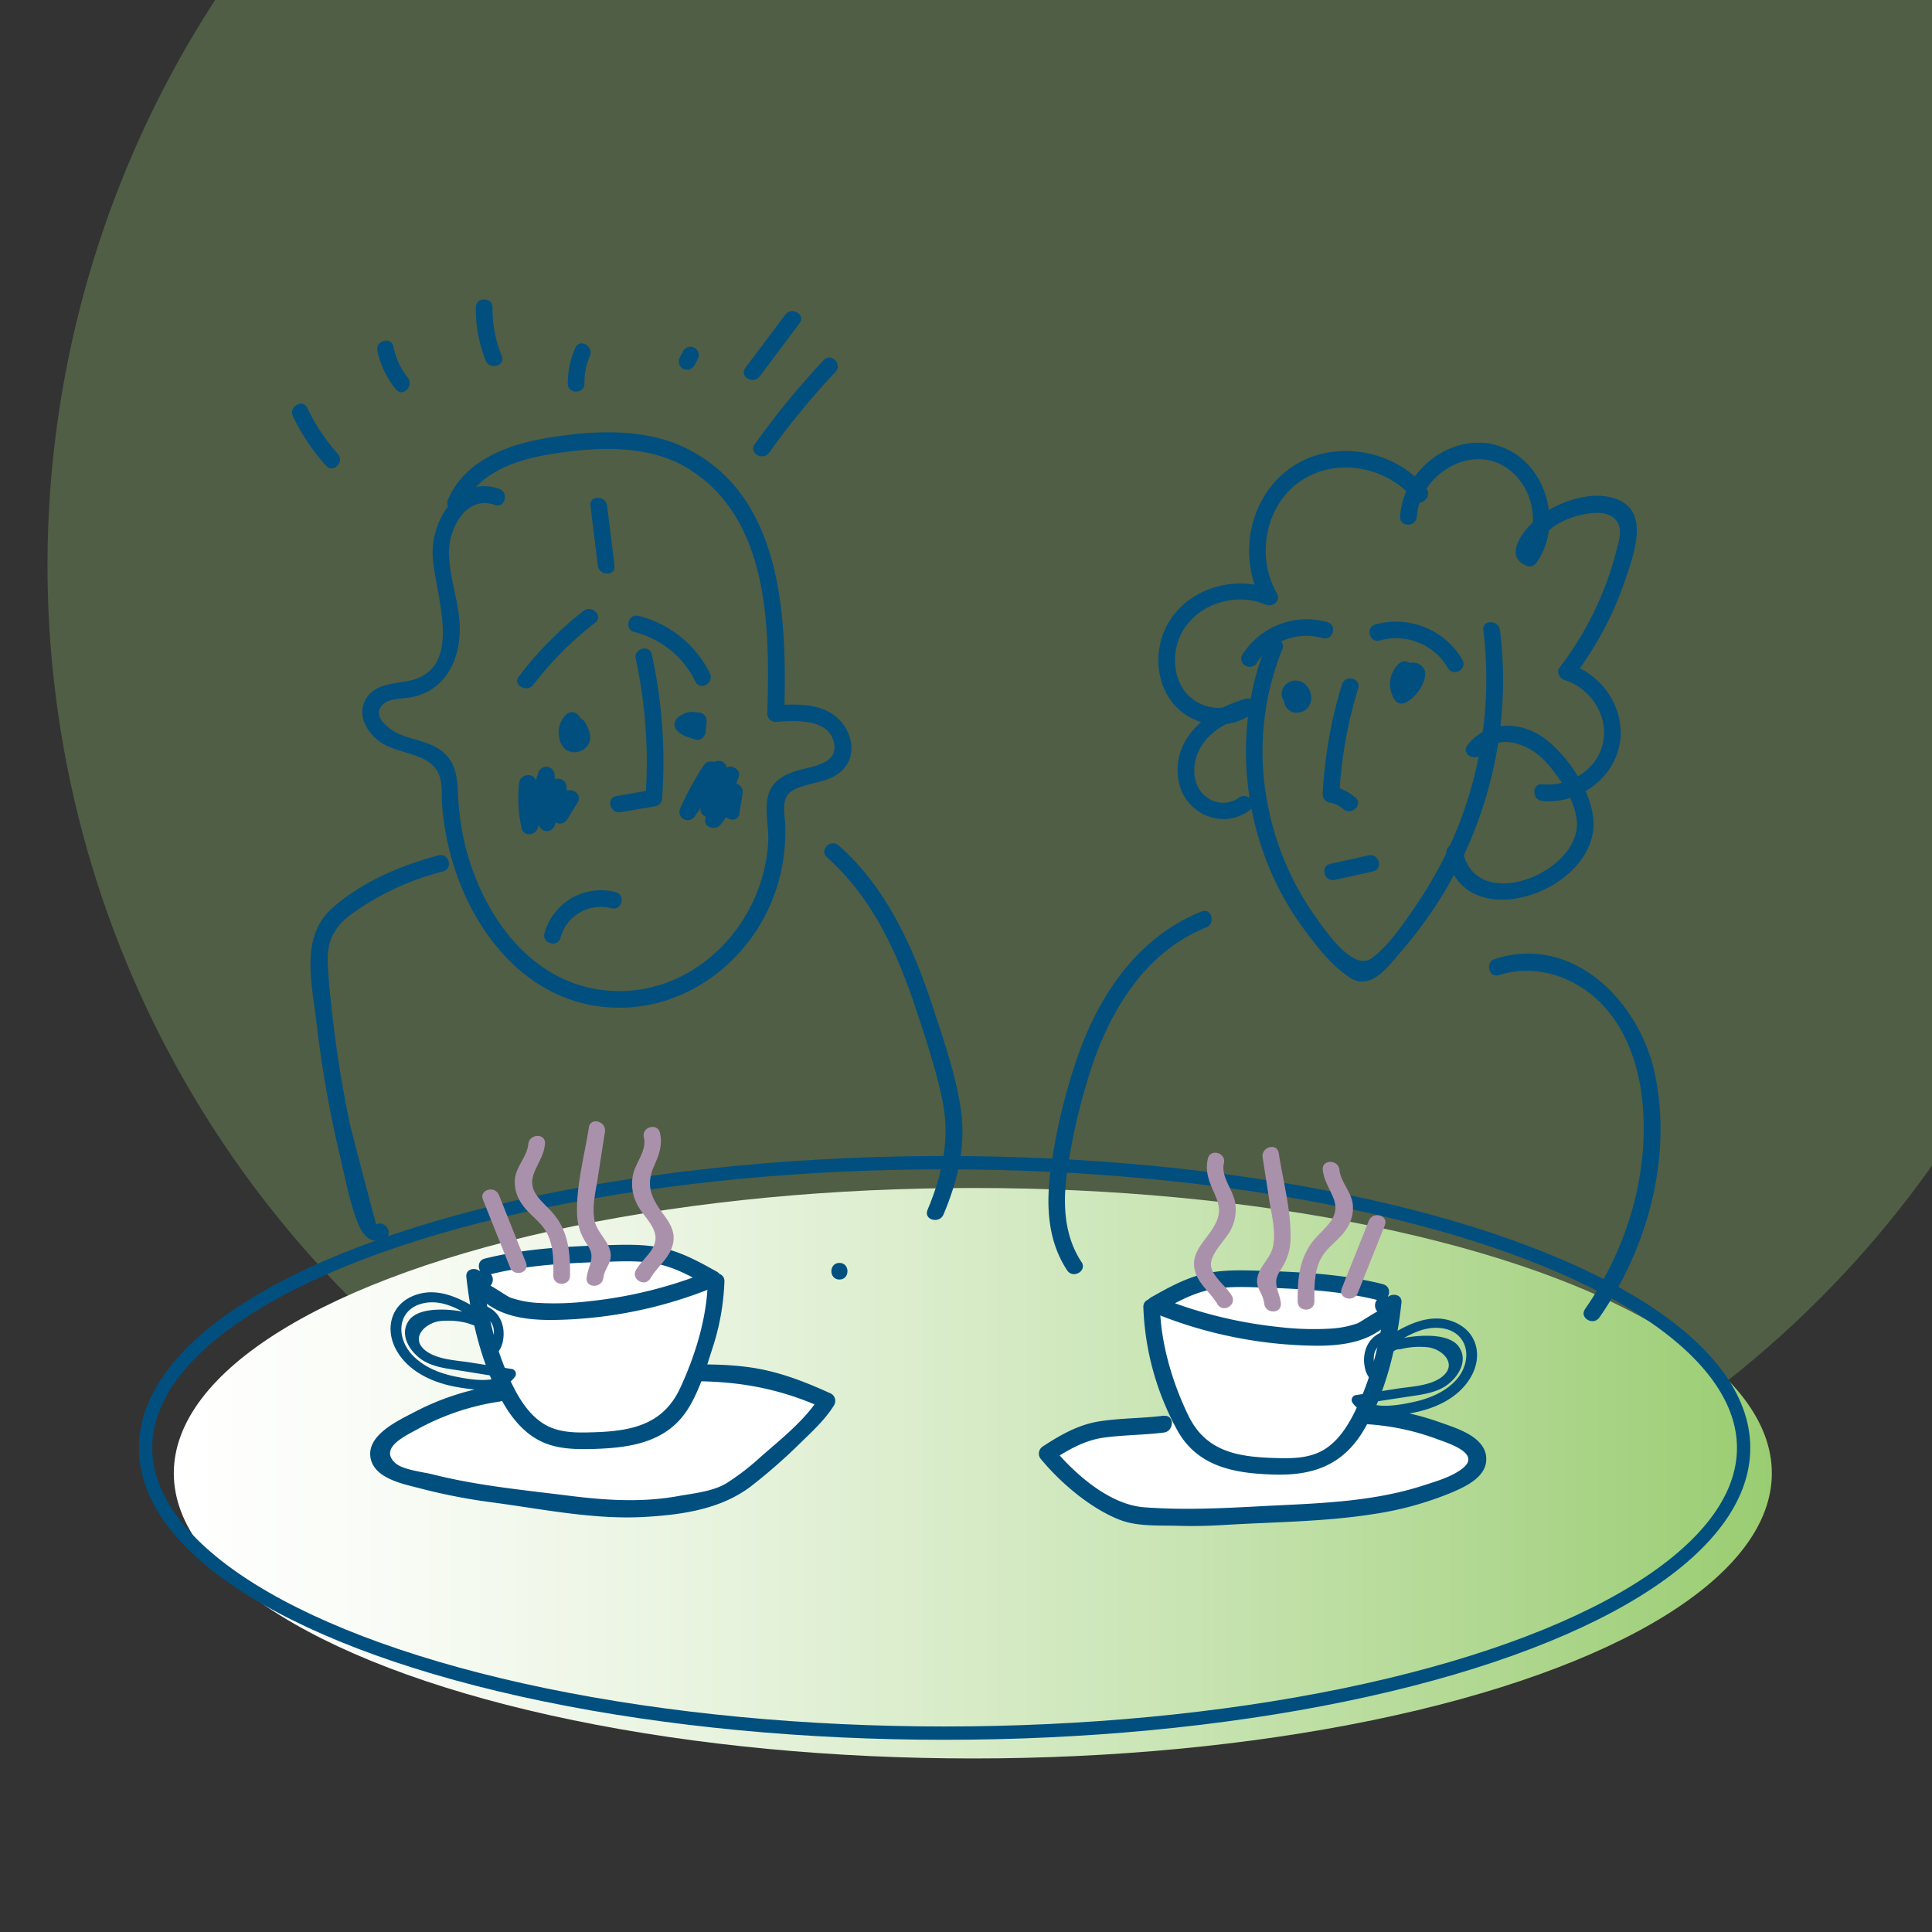 <?xml version="1.0" encoding="UTF-8"?>
<svg id="Layer_1" data-name="Layer 1" xmlns="http://www.w3.org/2000/svg" xmlns:xlink="http://www.w3.org/1999/xlink" viewBox="0 0 580 580">
  <rect x="0" y="0" width="580" height="580" fill="#333333" stroke="none"/>
  <defs>
    <style>.cls-1,.cls-7{fill:none;}.cls-2{fill:#fdea8b;}.cls-3{clip-path:url(#clip-path);}.cls-4{fill:#9acd72;opacity:0.28;}.cls-5{fill:url(#linear-gradient);}.cls-6{fill:#004f7f;}.cls-7{stroke:#004f7f;stroke-miterlimit:10;stroke-width:4px;}.cls-8{fill:#fff;}.cls-9{fill:#aa91ab;}</style>
    <clipPath id="clip-path">
      <rect class="cls-1" width="580" height="580"/>
    </clipPath>
    <linearGradient id="linear-gradient" x1="52.19" y1="442.27" x2="531.92" y2="442.27" gradientUnits="userSpaceOnUse">
      <stop offset="0" stop-color="#fff"/>
      <stop offset="0.13" stop-color="#f9fcf6"/>
      <stop offset="0.35" stop-color="#e7f3dd"/>
      <stop offset="0.62" stop-color="#cae5b5"/>
      <stop offset="0.93" stop-color="#a3d17e"/>
      <stop offset="1" stop-color="#9acd72"/>
    </linearGradient>
  </defs>
  <title>iiLAB -U1-concepts-07-AFTER EMERGENCY</title>
  <g class="cls-3">
    <circle class="cls-4" cx="325.81" cy="169.79" r="311.55" transform="translate(59.86 423.26) rotate(-71.15)"/>
    <ellipse class="cls-5" cx="292.05" cy="442.27" rx="239.87" ry="85.63"/>
    <path class="cls-6" d="M138.76,152.41c4.68-10.61,16.12-14.39,26.79-16.11,13.33-2.15,28.91-3,40.86,4.25,24.82,15.14,24.65,48.21,23.95,73.68a2.52,2.52,0,0,0,2.5,2.5c5.69-.42,16-1.18,17.53,6.34,1.36,6.58-7.27,7-11.56,8.43-3,1-6,2.48-7.5,5.45-2.37,4.62-.42,10.81-0.71,15.84-1.49,25.82-24,48.19-50.71,44.29-22.21-3.25-36-24.34-40.6-44.73a82,82,0,0,1-1.84-14.44c-0.23-4.93-.78-9.3-4.9-12.48s-9.47-3.24-13.91-5.66c-2.88-1.57-7.34-5.49-3.29-8.64,1.94-1.51,5.42-1.36,7.74-1.76,10.45-1.8,15.09-11.07,14.91-21.09-0.14-7.72-3.32-15.1-3.22-22.83,0.09-7,5.28-16.89,13.75-13.86,3,1.09,4.34-3.74,1.33-4.82-12-4.31-20.32,9.23-20,19.6,0.3,11.39,10.26,34.61-7.42,38.07-4.62.9-10.26,0.94-12.78,5.7-2.44,4.61.38,9.5,4.11,12.36,5,3.83,14.13,3.34,17.45,8.91,1.81,3,1.22,7.16,1.51,10.61a85.46,85.46,0,0,0,1.22,8.92c4.4,23.12,19.84,47,44.67,51,27.38,4.36,52.05-16.39,56.35-43a56.88,56.88,0,0,0,.76-10.87c-0.13-4.08-1.65-9,2.81-11.1,4.84-2.32,10.91-1.92,14.75-6.22,3.49-3.91,2.71-9.51-.28-13.44-4.72-6.21-13.05-6.1-20.09-5.58l2.5,2.5c0.77-28-.1-64.69-28.94-79.41-13-6.62-28.94-5.61-42.89-3.23-11.64,2-24,6.78-29.09,18.29-1.29,2.92,3,5.46,4.32,2.52h0Z"/>
    <path class="cls-6" d="M213.11,202.12a32.81,32.81,0,0,0-21.39-17.22c-3.12-.79-4.45,4-1.33,4.82a28,28,0,0,1,18.4,14.92c1.43,2.88,5.75.35,4.32-2.52h0Z"/>
    <path class="cls-6" d="M175.15,183.4a108.59,108.59,0,0,0-19.38,19.67c-2,2.55,2.38,5,4.32,2.52a104,104,0,0,1,18.59-18.66c2.53-2-1-5.49-3.54-3.54h0Z"/>
    <path class="cls-6" d="M207.12,216.37c-0.08,1.07-.22,2.14-0.3,3.21l3.16-2.41c-0.71-.25-1.43-0.46-2.15-0.68a2.43,2.43,0,0,1-1.13-.8v3.54a3.57,3.57,0,0,1,.37-0.36q-0.23.21,0.14,0c-0.35.12,0.4-.12,0.5-0.14h0a4,4,0,0,1,.52,0c-0.4-.05.48,0.19,0.58,0.23a2.52,2.52,0,0,0,3.08-1.75,2.56,2.56,0,0,0-1.75-3.08,6.48,6.48,0,0,0-6.94,1.58,2.56,2.56,0,0,0,0,3.54c1.46,1.66,3.5,2.06,5.49,2.76,1.64,0.58,3.05-.91,3.16-2.41,0.08-1.07.22-2.14,0.3-3.21a2.52,2.52,0,0,0-2.5-2.5,2.55,2.55,0,0,0-2.5,2.5h0Z"/>
    <path class="cls-6" d="M171.31,219.35a9.38,9.38,0,0,1,.76,1.48,3.93,3.93,0,0,1,.16.48,0.39,0.39,0,1,0,0-.08s0.17-.43,0,0c0-.11.42-0.61,0.11-0.27,0.14-.16.27-0.15,0,0a0.54,0.54,0,1,0-.15,0l0.27-.05q-0.36,0-.06,0c0.18,0,.53.27,0.2,0,0.07,0.05.33,0.35,0.34,0.35a5,5,0,0,1-.23-1.06,2.41,2.41,0,0,1,.84-2.18c2.38-2.17-1.16-5.7-3.54-3.54A7.43,7.43,0,0,0,167.8,221c0.3,2.28,1.48,4.41,3.94,4.78a4.84,4.84,0,0,0,4.88-2.28c1.25-2.23.2-4.66-1-6.66-1.65-2.76-6-.25-4.32,2.52h0Z"/>
    <path class="cls-6" d="M190.85,197.76a146.21,146.21,0,0,1,2.92,41.79l1.84-2.41L185,239c-3.16.55-1.82,5.37,1.33,4.82L196.94,242a2.53,2.53,0,0,0,1.84-2.41,151,151,0,0,0-3.1-43.12c-0.68-3.14-5.5-1.81-4.82,1.33h0Z"/>
    <path class="cls-6" d="M428.1,146.52c-9.77-12-28.86-15-41.41-5.5-12,9.06-15.12,26.73-7.72,39.61l3.42-3.42c-14-6-31.77,1.66-34.35,17.39-1.15,7,1.07,14.75,6.86,19.21a17.62,17.62,0,0,0,20.93.54c2.15-1.58,1-5.4-1.93-4.57-11,3.12-22.26,11.62-20.12,24.45,1.68,10.06,13.39,15.24,21.56,8.86,2.54-2-1-5.49-3.54-3.54a8,8,0,0,1-9.18,0c-3.81-2.43-4.7-7.17-3.71-11.33,1.83-7.71,9.28-11.67,16.3-13.67L373.31,210a12.65,12.65,0,0,1-15.59-.39c-4.82-3.89-5.91-10.78-4.24-16.49,3.14-10.78,16.4-15.94,26.39-11.63,2.16,0.93,4.77-1.06,3.42-3.42-6.23-10.85-3.55-26.23,7-33.54,10.82-7.5,26.19-4.46,34.3,5.48,2,2.49,5.55-1.06,3.54-3.54h0Z"/>
    <path class="cls-6" d="M425.37,155.07c0.66-11.73,14.72-21.35,25.63-15.4,9.24,5,12,18.07,6.09,26.56l2.82-1.15c-0.88-.33,5.86-6.56,6.2-6.79a24.42,24.42,0,0,1,8.24-3.64c3.24-.75,7.66-1.42,10.28,1,2.89,2.63,1.41,6.56.53,10a96.4,96.4,0,0,1-17,34.8c-1,1.35.12,3.24,1.49,3.67,7.63,2.37,13.17,10.41,11.66,18.49-1.58,8.44-10.12,13.63-18.3,12.85-3.2-.31-3.18,4.7,0,5,10.87,1,21.81-6.77,23.33-17.83,1.43-10.39-5.54-20.29-15.36-23.33L472.5,203a100.8,100.8,0,0,0,15.56-29.37c2.23-6.74,7-19.15-1.71-23.35-7.37-3.56-17.89,0-24,4.6-3.86,2.89-12,12-3.8,15.06a2.54,2.54,0,0,0,2.82-1.15c7.81-11.29,3.06-28.9-9.76-34.3-14.19-6-30.45,5.88-31.28,20.61-0.18,3.21,4.82,3.2,5,0h0Z"/>
    <path class="cls-6" d="M380.14,193.56C369,221.12,373.47,254,390.79,278c4,5.51,8.82,11.88,14.62,15.58,6.33,4,11.68-3.91,15.41-8.19a124.14,124.14,0,0,0,23.83-41.56,122.81,122.81,0,0,0,5.66-54.65c-0.39-3.15-5.4-3.19-5,0a120.12,120.12,0,0,1-19.83,82.05c-3.75,5.51-8.19,12.25-13.54,16.34-5.61,4.29-13.82-7.9-16.83-12.09a86.37,86.37,0,0,1-14.95-36.21,82.41,82.41,0,0,1,4.81-44.4c1.2-3-3.63-4.28-4.82-1.33h0Z"/>
    <path class="cls-6" d="M444.82,226.31c5.1-6.73,14.45-2.76,19.06,2.21s10.78,14.19,9.31,21.2c-2.94,14-30.81,23.82-34.14,5.38-0.57-3.16-5.39-1.82-4.82,1.33,4.35,24.08,41.19,12.82,44-6.77,1.39-9.6-6.76-21.95-14.06-27.64s-17.86-5.9-23.67,1.77c-1.94,2.56,2.4,5.06,4.32,2.52h0Z"/>
    <path class="cls-6" d="M420,199.21A8.39,8.39,0,0,0,418.67,210a2.55,2.55,0,0,0,3.42.9,12.08,12.08,0,0,0,4.19-4.05c0.89-1.44,2.08-4,1.39-5.66-1.47-3.56-7.12-2.7-7.89.89-0.67,3.14,4.15,4.48,4.82,1.33-0.19.9-1.14,0.37-1.38,0L423,201.43a7,7,0,0,1-3.4,5.1l3.42,0.9a3.43,3.43,0,0,1,.55-4.69c2.4-2.15-1.14-5.67-3.54-3.54h0Z"/>
    <path class="cls-6" d="M388.16,213.82a4.85,4.85,0,0,0,3.29-.38,4,4,0,0,0,1.61-1.6,5.07,5.07,0,0,0,.32-3.92,5.38,5.38,0,0,0-2.32-3.05,4.25,4.25,0,0,0-5.24.81,3.91,3.91,0,0,0-1.07,2.58,3.71,3.71,0,0,0,1.07,2.58,3.67,3.67,0,0,0,2.58,1.07,3.59,3.59,0,0,0,2.58-1.07l0.16-.17-0.74.57,0.16-.1-0.87.37,0.16,0-1,.13H389l-1-.13,0.15,0-0.87-.37a1,1,0,0,1,.2.12l-0.74-.57a1.57,1.57,0,0,1,.22.23l-0.57-.74a2.34,2.34,0,0,1,.25.43l-0.37-.87a2.51,2.51,0,0,1,.17.63l-0.13-1a1.74,1.74,0,0,1,0,.39l0.13-1a1.15,1.15,0,0,1-.06.22l0.37-.87-0.08.14,0.57-.74-0.07.07,0.74-.57-0.14.08,0.87-.37-0.11,0,1-.13a1.14,1.14,0,0,1-.28,0l1,0.13H390.1a3.93,3.93,0,0,0-2.81.37,3.65,3.65,0,0,0-1.31,5,3.58,3.58,0,0,0,2.18,1.68h0Z"/>
    <path class="cls-6" d="M400.68,264.15l11.51-2.55c3.14-.7,1.81-5.52-1.33-4.82l-11.51,2.55c-3.14.7-1.81,5.52,1.33,4.82h0Z"/>
    <path class="cls-6" d="M450,292.75c10.15-3.32,21-.15,28.9,6.79,8.5,7.46,12.66,18.72,14,29.72,2.65,22.4-4.3,45.4-17.06,63.73-1.84,2.65,2.49,5.15,4.32,2.52,14.48-20.8,22-48.2,16.6-73.34-4.6-21.45-24.56-41.94-48.05-34.25-3,1-1.74,5.83,1.33,4.82h0Z"/>
    <path class="cls-6" d="M324.65,378.84c-5.53-8.42-5.58-18.46-4.15-28.12a187.11,187.11,0,0,1,6.63-28.56c5.74-18.21,16.43-36.31,34.94-43.71,3-1.18,1.66-6-1.33-4.82-19.68,7.87-31.45,26-37.89,45.51a177.06,177.06,0,0,0-7.49,32.5c-1.33,10.28-.87,20.82,5,29.72,1.76,2.68,6.09.18,4.32-2.52h0Z"/>
    <path class="cls-6" d="M131.64,256.79c-11.35,3-23.12,8-32,15.93-9.56,8.51-6,22.57-4.69,33.79a354.15,354.15,0,0,0,7.1,40.48c1.59,6.7,2.9,14.06,5.5,20.46,1.43,3.53,4,6.28,7.87,4.46,2.91-1.37.37-5.68-2.52-4.32,0,0-7.3-27.54-7.9-30.39q-3.5-16.64-5.35-33.56c-0.54-4.94-1.09-9.93-1.27-14.9-0.23-6.51,2.21-10.76,7.44-14.55A81,81,0,0,1,133,261.61c3.11-.81,1.79-5.64-1.33-4.82h0Z"/>
    <path class="cls-6" d="M252,384.13c3.22,0,3.22-5,0-5s-3.22,5,0,5h0Z"/>
    <path class="cls-6" d="M248.25,257.37c13.77,12.21,21.3,29,26.95,46.21,2.89,8.81,5.9,17.84,7.75,26.92,2.34,11.46-.06,22.12-4.51,32.75-1.24,3,3.6,4.26,4.82,1.33,4.2-10,6.79-20.43,5.22-31.35-1.51-10.49-5.16-20.93-8.46-31-5.9-17.95-13.84-35.66-28.23-48.42-2.4-2.13-5.95,1.4-3.54,3.54h0Z"/>
    <ellipse class="cls-7" cx="283.58" cy="434.67" rx="239.87" ry="85.63"/>
    <path class="cls-8" d="M205.22,412.18c18-.41,26.72.85,43,8.38-3.17,5.55-25.94,27-32.15,28.45-22.48,5.41-28.61,4.81-54.16,1.37-17.55-2.36-24.61-2.71-41.57-7.8-3.27-1-7.12-3.16-6.75-6.55,0.22-2.07,2-3.58,3.69-4.79a73.49,73.49,0,0,1,32-12.89"/>
    <path class="cls-6" d="M205.22,414.68c15-.3,28,1.77,41.77,8l-0.9-3.42c-4.2,6.91-11.6,12.74-17.62,18a72.56,72.56,0,0,1-10.52,8.1c-4.15,2.43-9.65,2.93-14.33,3.77-11,2-21.87,1.27-32.94-.12-13.57-1.71-27.36-3-40.65-6.36-3-.77-9.18-1.35-11.48-3.54-4.82-4.59,3.58-8.26,7-10.17A73.61,73.61,0,0,1,150,420.76c3.17-.5,1.82-5.32-1.33-4.82a77.52,77.52,0,0,0-24.15,7.92c-4.73,2.49-14.13,6.69-13.34,13.38s10.1,8.29,15.26,9.66a176,176,0,0,0,21.9,4.2c14.83,2,30.2,5.16,45.22,4.29,11.24-.65,22.93-2.31,32-9.28a167,167,0,0,0,14.64-12.84c3.59-3.49,7.59-7.14,10.22-11.46a2.52,2.52,0,0,0-.9-3.42c-6.92-3.16-14-6-21.49-7.42s-15.17-1.45-22.8-1.3c-3.21.06-3.22,5.06,0,5h0Z"/>
    <path class="cls-8" d="M215,384.69c0,9.21-2.92,18.15-6,26.82-2.07,5.77-4.45,11.79-9.23,15.63-5.8,4.67-13.82,5.11-21.27,5.36-4.55.15-9.24,0.28-13.49-1.36-7.44-2.86-11.9-10.43-14.94-17.8a107,107,0,0,1-7.52-29.95"/>
    <path class="cls-6" d="M212.48,384.69c-0.23,10.83-3.74,22.22-8.28,32-5.12,11-14.55,12.92-25.76,13.28-5.29.17-10.88,0.31-15.49-2.7-4.05-2.64-6.77-6.84-8.9-11.09-5.07-10.1-7.82-21.64-9.05-32.82-0.35-3.16-5.35-3.2-5,0,1.41,12.77,4.47,26.06,10.81,37.36,2.48,4.43,5.79,8.66,10.24,11.26,5.3,3.11,11.44,3.18,17.4,3,11.15-.36,22.05-2.08,28.3-12.35,3.22-5.3,5.14-11.59,7-17.46a72.34,72.34,0,0,0,3.73-20.49c0.07-3.22-4.93-3.22-5,0h0Z"/>
    <path class="cls-6" d="M145.4,394.23c-6.27-4-13.64-8.27-21.22-5.26-6.92,2.75-8.69,10.1-5.17,16.38,3.63,6.45,10.86,9.71,17.87,11,5.75,1,13.93,2.31,17.8-3.15a1.51,1.51,0,0,0-.9-2.2L141,409c-4.12-.63-9.49-0.83-13-3.35-4.89-3.54-1-8.1,3.68-9a23.46,23.46,0,0,1,8.65.56l2.18,0.75a6,6,0,0,1,1.72,5.88,5.88,5.88,0,0,0,.7,2c2.5,3.53,5.27,0,5.93-2.7,1.23-5.1-1-10.26-6.33-11.44-1.88-.42-2.68,2.47-0.8,2.89q5.72,1.65,4.24,7.75-1.36-.33-0.34-2a6.51,6.51,0,0,0-1.07-3c-1.24-1.73-3.44-2.6-5.42-3.11-4.45-1.16-15.19-2.42-18.41,2.22s0.91,10.23,5,12.4c3.25,1.71,7,2.09,10.6,2.64L153,413.86l-0.9-2.2c-2.86,4-11.07,2.44-15.11,1.65-4.83-.95-9.66-2.82-13.12-6.43-5.31-5.55-4.58-14.25,3.72-15.73,6-1.07,11.51,2.62,16.3,5.69,1.63,1,3.14-1.55,1.51-2.59h0Z"/>
    <path class="cls-8" d="M349.4,427.48c-17.81,2.38-20.11-1.09-35.05,8.88,4,5,19.18,17.82,25.55,18.34,23,1.86,23.16.49,46.26-.38,17.69-.67,35.82-2.27,51.78-9.93,3.08-1.48,6.55-4.22,5.66-7.52-0.54-2-2.53-3.23-4.38-4.16a73.49,73.49,0,0,0-33.64-7.78"/>
    <path class="cls-6" d="M349.4,425c-6.39.81-12.9,0.7-19.26,1.68s-11.78,4.08-17.05,7.53a2.55,2.55,0,0,0-.51,3.93c5.93,7.15,14.95,14.8,23.68,18.16,5.33,2.05,12,1.59,17.65,1.76,4.74,0.15,9.47,0,14.21-.29,14.79-.88,29.72-0.93,44.37-3.26a99.07,99.07,0,0,0,23.2-6.4c4.38-1.85,10.95-4.86,10.48-10.65-0.51-6.37-9.33-8.83-14.29-10.61a77.93,77.93,0,0,0-26.3-4.43c-3.22,0-3.22,5,0,5A73.27,73.27,0,0,1,431.36,432c3.29,1.23,13.59,4.33,7.62,8.9-3.23,2.48-7.7,3.75-11.53,5-16.18,5.27-33.12,5.42-49.93,6.33-11.39.61-22.49,1.11-33.9,0.28-10.58-.77-20.94-10-27.51-17.89l-0.51,3.93c5-3.26,10-6.22,16-7s11.9-.75,17.81-1.49c3.15-.4,3.19-5.4,0-5h0Z"/>
    <path class="cls-8" d="M345.74,392.39c0,9.21,2.92,18.15,6,26.82,2.07,5.77,4.45,11.79,9.23,15.63,5.8,4.67,13.82,5.11,21.27,5.36,4.55,0.15,9.24.28,13.49-1.36,7.44-2.86,11.9-10.43,14.94-17.8a107,107,0,0,0,7.52-29.95"/>
    <path class="cls-6" d="M343.24,392.39a82.77,82.77,0,0,0,10.36,37.28c6.15,10.77,17.2,12.65,28.68,13,12,0.39,21-2.86,27.27-13.58,6.65-11.37,9.75-25.07,11.18-38,0.35-3.19-4.65-3.17-5,0-1.21,11-3.9,22.16-8.72,32.13-2.06,4.26-4.68,8.6-8.62,11.38-4.76,3.36-10.54,3.27-16.11,3.09-10.83-.35-20.25-2-25.44-12.58-4.83-9.84-8.37-21.77-8.6-32.72-0.07-3.21-5.07-3.22-5,0h0Z"/>
    <path class="cls-6" d="M416.83,404.53c4.53-2.9,9.63-6.3,15.26-5.87,8.93,0.68,10.42,10,4.77,15.92-3.3,3.45-7.85,5.29-12.44,6.29-4.12.89-12.83,2.68-15.79-1.5l-0.9,2.2,14.63-2.23c3.56-.55,7.35-0.93,10.6-2.64,4.11-2.17,8.24-7.78,5-12.4s-13.93-3.39-18.41-2.22c-2,.52-4.2,1.38-5.42,3.11a6.64,6.64,0,0,0-1.07,3q1,1.65-.34,2-1.48-6.1,4.24-7.75c1.88-.42,1.09-3.31-0.8-2.89-5.33,1.18-7.57,6.34-6.33,11.44,0.65,2.68,3.39,6.28,5.93,2.7a5.87,5.87,0,0,0,.7-2,3.74,3.74,0,0,1,.76-3.8,2.92,2.92,0,0,1,3.13-2.83,23.4,23.4,0,0,1,8.65-.56c4.65,0.86,8.58,5.42,3.68,9-3.51,2.54-8.85,2.73-13,3.35l-12.8,2a1.51,1.51,0,0,0-.9,2.2c3.75,5.29,11.49,4.21,17.11,3.28,7.24-1.2,14.8-4.42,18.56-11.1,3.41-6.07,1.92-13.13-4.6-16.13-7.65-3.52-15.41.93-21.79,5-1.62,1-.12,3.64,1.51,2.59h0Z"/>
    <path class="cls-6" d="M168.27,281.49a12.52,12.52,0,0,1,15.25-8.83c3.11,0.85,4.44-4,1.33-4.82a17.59,17.59,0,0,0-21.4,12.32c-0.82,3.11,4,4.44,4.82,1.33h0Z"/>
    <path class="cls-6" d="M87.95,125a63.11,63.11,0,0,0,9.92,14.8c2.15,2.4,5.67-1.14,3.54-3.54a58.53,58.53,0,0,1-9.14-13.78c-1.39-2.9-5.7-.37-4.32,2.52h0Z"/>
    <path class="cls-6" d="M113.29,105.37a27.11,27.11,0,0,0,5.57,11.53c2,2.51,5.53-1,3.54-3.54a21.78,21.78,0,0,1-4.28-9.32c-0.66-3.15-5.48-1.82-4.82,1.33h0Z"/>
    <path class="cls-6" d="M142.86,92.3a41.12,41.12,0,0,0,2.95,15.91c1.18,2.95,6,1.66,4.82-1.33a37.45,37.45,0,0,1-2.77-14.58c0-3.22-5-3.22-5,0h0Z"/>
    <path class="cls-6" d="M172.74,104.38a25.53,25.53,0,0,0-2.28,10.78c0,3.21,5,3.22,5,0a19.63,19.63,0,0,1,1.6-8.26c1.29-2.92-3-5.46-4.32-2.52h0Z"/>
    <path class="cls-6" d="M205.12,105.33l-1,1.91a2.5,2.5,0,0,0,4.32,2.52l1-1.91a2.5,2.5,0,1,0-4.32-2.52h0Z"/>
    <path class="cls-6" d="M155.84,235.07a41.79,41.79,0,0,0,.75,13.59c0.55,2.54,4.1,2.21,4.82,0l5-15.35-4.91-.66,0.16,14.4a2.51,2.51,0,0,0,4.91.66l3.4-10.87-4.91-.66,0.52,8.6a2.52,2.52,0,0,0,4.66,1.26l3.17-5.14c1.69-2.75-2.63-5.26-4.32-2.52l-3.17,5.14,4.66,1.26-0.52-8.6a2.51,2.51,0,0,0-4.91-.66l-3.4,10.87,4.91,0.66-0.16-14.4a2.51,2.51,0,0,0-4.91-.66l-5,15.35h4.82a37.55,37.55,0,0,1-.57-12.26c0.36-3.19-4.65-3.17-5,0h0Z"/>
    <path class="cls-6" d="M211.3,229.7a92.21,92.21,0,0,0-7,12.75,2.5,2.5,0,0,0,4.32,2.52l9.11-12.92-4.66-1.26a24.36,24.36,0,0,1-2.41,10.89l4.57,1.93a32.53,32.53,0,0,1,5.83-9.23L216.92,232l-5.07,13.52c-1.07,2.86,3,4,4.57,1.93l6.23-8.49L218.09,237l-0.95,5.93c-0.5,3.15,4.31,4.5,4.82,1.33l0.95-5.93a2.51,2.51,0,0,0-4.57-1.93l-6.23,8.49,4.57,1.93,5.07-13.52c0.88-2.34-2.57-4.24-4.18-2.43a39.63,39.63,0,0,0-7.11,11.44c-1.07,2.6,3.34,4.47,4.57,1.93a30,30,0,0,0,3.09-13.42c0-2.62-3.28-3.21-4.66-1.26l-9.11,12.92,4.32,2.52a92.21,92.21,0,0,1,7-12.75c1.76-2.7-2.56-5.21-4.32-2.52h0Z"/>
    <path class="cls-6" d="M414.24,192.28a18,18,0,0,1,20.45,8.28c1.62,2.78,5.95.26,4.32-2.52a23.09,23.09,0,0,0-26.1-10.57c-3.1.86-1.78,5.69,1.33,4.82h0Z"/>
    <path class="cls-6" d="M230.9,135.9a237.13,237.13,0,0,1,19.91-24.25c2.2-2.35-1.33-5.89-3.54-3.54a246.85,246.85,0,0,0-20.7,25.27c-1.87,2.62,2.46,5.12,4.32,2.52h0Z"/>
    <path class="cls-6" d="M228.06,113l12-16c1.93-2.57-2.41-5.07-4.32-2.52l-12,16c-1.93,2.57,2.41,5.07,4.32,2.52h0Z"/>
    <path class="cls-6" d="M177.26,151.82l2.22,18c0.39,3.15,5.39,3.19,5,0l-2.22-18c-0.39-3.15-5.39-3.19-5,0h0Z"/>
    <path class="cls-6" d="M377.28,199a17.69,17.69,0,0,1,19.83-7.42c3.1,0.88,4.42-3.94,1.33-4.82A22.82,22.82,0,0,0,373,196.52c-1.74,2.72,2.58,5.22,4.32,2.52h0Z"/>
    <path class="cls-6" d="M402.9,205.41a134.48,134.48,0,0,0-5.82,33.05,2.52,2.52,0,0,0,1.84,2.41,8.7,8.7,0,0,1,4.41,2.07c2.49,2,6.06-1.54,3.54-3.54a16.38,16.38,0,0,0-6.61-3.36l1.84,2.41a129,129,0,0,1,5.64-31.72c1-3.08-3.87-4.4-4.82-1.33h0Z"/>
    <path class="cls-8" d="M146.17,380.24c11.86-3.14,24.24-3.56,36.5-4,5.42-.18,10.92-0.35,16.19.93s10.24,4,15,6.71a131.47,131.47,0,0,1-47.19,9.84c-8,.17-17.1-0.91-22.07-7.23a2.36,2.36,0,0,1-.68-1.89c0.16-.67,1.21-1,1.55-0.44"/>
    <path class="cls-6" d="M146.83,382.65c11.14-2.82,22.55-3.43,34-3.81,5.49-.18,11.07-0.51,16.49.59s10.46,3.92,15.33,6.64l0.6-4.57a132.19,132.19,0,0,1-36.29,9.13,87.89,87.89,0,0,1-16,.48,29.64,29.64,0,0,1-7.77-1.58c-1.1-.41-6.39-4.17-6.73-3.83l-2.43.64,0.84,0.26c3.08,0.95,4.4-3.88,1.33-4.82l-0.84-.26a2.5,2.5,0,0,0-2.43.64c-3.8,3.76,1.31,8.12,4.6,10.16,5.23,3.25,11.76,3.93,17.78,3.95a132,132,0,0,0,49.28-9.94c1.87-.75,2.64-3.43.6-4.57-4.74-2.65-9.57-5.33-14.84-6.74-5.76-1.54-11.75-1.41-17.66-1.23-12.49.39-25,1-37.16,4.05-3.12.79-1.8,5.61,1.33,4.82h0Z"/>
    <path class="cls-8" d="M414.55,387.94c-11.86-3.14-24.24-3.56-36.5-4-5.42-.18-10.92-0.35-16.19.93s-10.24,4-15,6.71A131.47,131.47,0,0,0,394,401.45c8,0.17,17.1-.91,22.07-7.23a2.36,2.36,0,0,0,.68-1.89c-0.16-.67-1.21-1-1.55-0.44"/>
    <path class="cls-6" d="M415.21,385.53c-12.16-3.08-24.67-3.66-37.16-4.05-5.62-.17-11.35-0.33-16.86,1s-10.67,4.18-15.64,7c-2.05,1.15-1.28,3.81.6,4.57A132,132,0,0,0,395.43,404c6,0,12.55-.69,17.78-3.95,3.28-2,8.4-6.39,4.6-10.16a2.5,2.5,0,0,0-2.43-.64l-0.84.26c-3.07.94-1.76,5.77,1.33,4.82l0.84-.26-2.43-.64c-0.29-.29-6,3.55-6.73,3.83a29.33,29.33,0,0,1-7.77,1.58,88.24,88.24,0,0,1-16-.48,132.18,132.18,0,0,1-36.29-9.13l0.6,4.57c4.59-2.57,9.27-5.24,14.44-6.45,5.68-1.33,11.59-1,17.37-.78,11.44,0.39,22.85,1,34,3.81,3.12,0.79,4.45-4,1.33-4.82h0Z"/>
    <path class="cls-9" d="M369.8,389c-1.64-2.81-5.57-5.51-6.2-8.69-0.75-3.71,4.66-8.26,6.08-11.48a13.11,13.11,0,0,0,1.07-8.07c-0.78-3.86-4.26-7.52-3.32-11.59,0.72-3.13-4.1-4.47-4.82-1.33-0.79,3.45.1,6.16,1.48,9.32,1.26,2.9,2.53,5.47,1.45,8.66-0.82,2.43-2.56,4.57-4.07,6.59-2.11,2.81-3.73,5.6-2.7,9.23,1.13,4,4.71,6.45,6.71,9.88,1.62,2.78,5.94.26,4.32-2.52h0Z"/>
    <path class="cls-9" d="M384.55,391.3a18.34,18.34,0,0,0-.92-3.57c-0.88-3.13-.63-4.24,1-6.8a16.37,16.37,0,0,0,2.79-8.87c0.26-8.51-2.25-17.55-3.55-25.93-0.49-3.17-5.31-1.82-4.82,1.33l2,12.84c0.68,4.4,2,9.22,1.16,13.67-0.68,3.59-3.68,5.67-4.61,9.07-1,3.56,1.59,5,1.91,8.25s5.31,3.21,5,0h0Z"/>
    <path class="cls-9" d="M394.59,390.73c0-5.09-.16-10.62,3.23-14.8,2-2.51,4.77-4.36,6.5-7.16a11.17,11.17,0,0,0,1.79-7.31c-0.49-3.75-3.59-6.54-4-10.26-0.32-3.17-5.33-3.2-5,0s2,5.47,3.2,8.49c2.07,5.26-1.67,8-5,11.59-5.17,5.52-5.8,12.14-5.73,19.46,0,3.22,5,3.22,5,0h0Z"/>
    <path class="cls-9" d="M407.61,388.17l8.14-20.36c1.19-3-3.64-4.29-4.82-1.33l-8.14,20.36c-1.19,3,3.64,4.29,4.82,1.33h0Z"/>
    <path class="cls-9" d="M195.24,383.79c1.9-3.26,5.14-5.6,6.45-9.23,1.4-3.89-.1-6.78-2.43-9.89-3.62-4.83-5.54-8.66-2.93-14.57,1.49-3.37,2.64-6.31,1.79-10-0.72-3.13-5.54-1.81-4.82,1.33,0.9,3.91-2.25,7.27-3.18,10.88a13.19,13.19,0,0,0,.93,8.78c1.49,3.36,5.05,6.11,5.67,9.7,0.72,4.17-3.78,7-5.79,10.46-1.63,2.78,2.69,5.3,4.32,2.52h0Z"/>
    <path class="cls-9" d="M181.17,383.6c0.28-2.91,2.68-4.45,2.1-7.64-0.67-3.67-4.09-5.94-4.8-9.68-0.8-4.17.38-8.64,1-12.76l2.14-13.75c0.49-3.15-4.33-4.5-4.82-1.33-1.3,8.38-3.82,17.42-3.55,25.93a16.37,16.37,0,0,0,2.79,8.87c1.68,2.56,1.93,3.68,1,6.8a18.34,18.34,0,0,0-.92,3.57c-0.31,3.2,4.69,3.18,5,0h0Z"/>
    <path class="cls-9" d="M171.13,383c0.07-7.33-.55-13.92-5.73-19.46-3.35-3.58-7.16-6.19-5-11.59,1.2-3,2.86-5.15,3.2-8.49s-4.68-3.18-5,0c-0.38,3.72-3.48,6.51-4,10.26a11.2,11.2,0,0,0,1.79,7.31c1.73,2.81,4.47,4.63,6.5,7.16,3.37,4.22,3.28,9.68,3.23,14.8,0,3.22,5,3.22,5,0h0Z"/>
    <path class="cls-9" d="M157.93,379.14l-8.14-20.36c-1.18-3-6-1.66-4.82,1.33l8.14,20.36c1.18,3,6,1.66,4.82-1.33h0Z"/>
  </g>
</svg>

